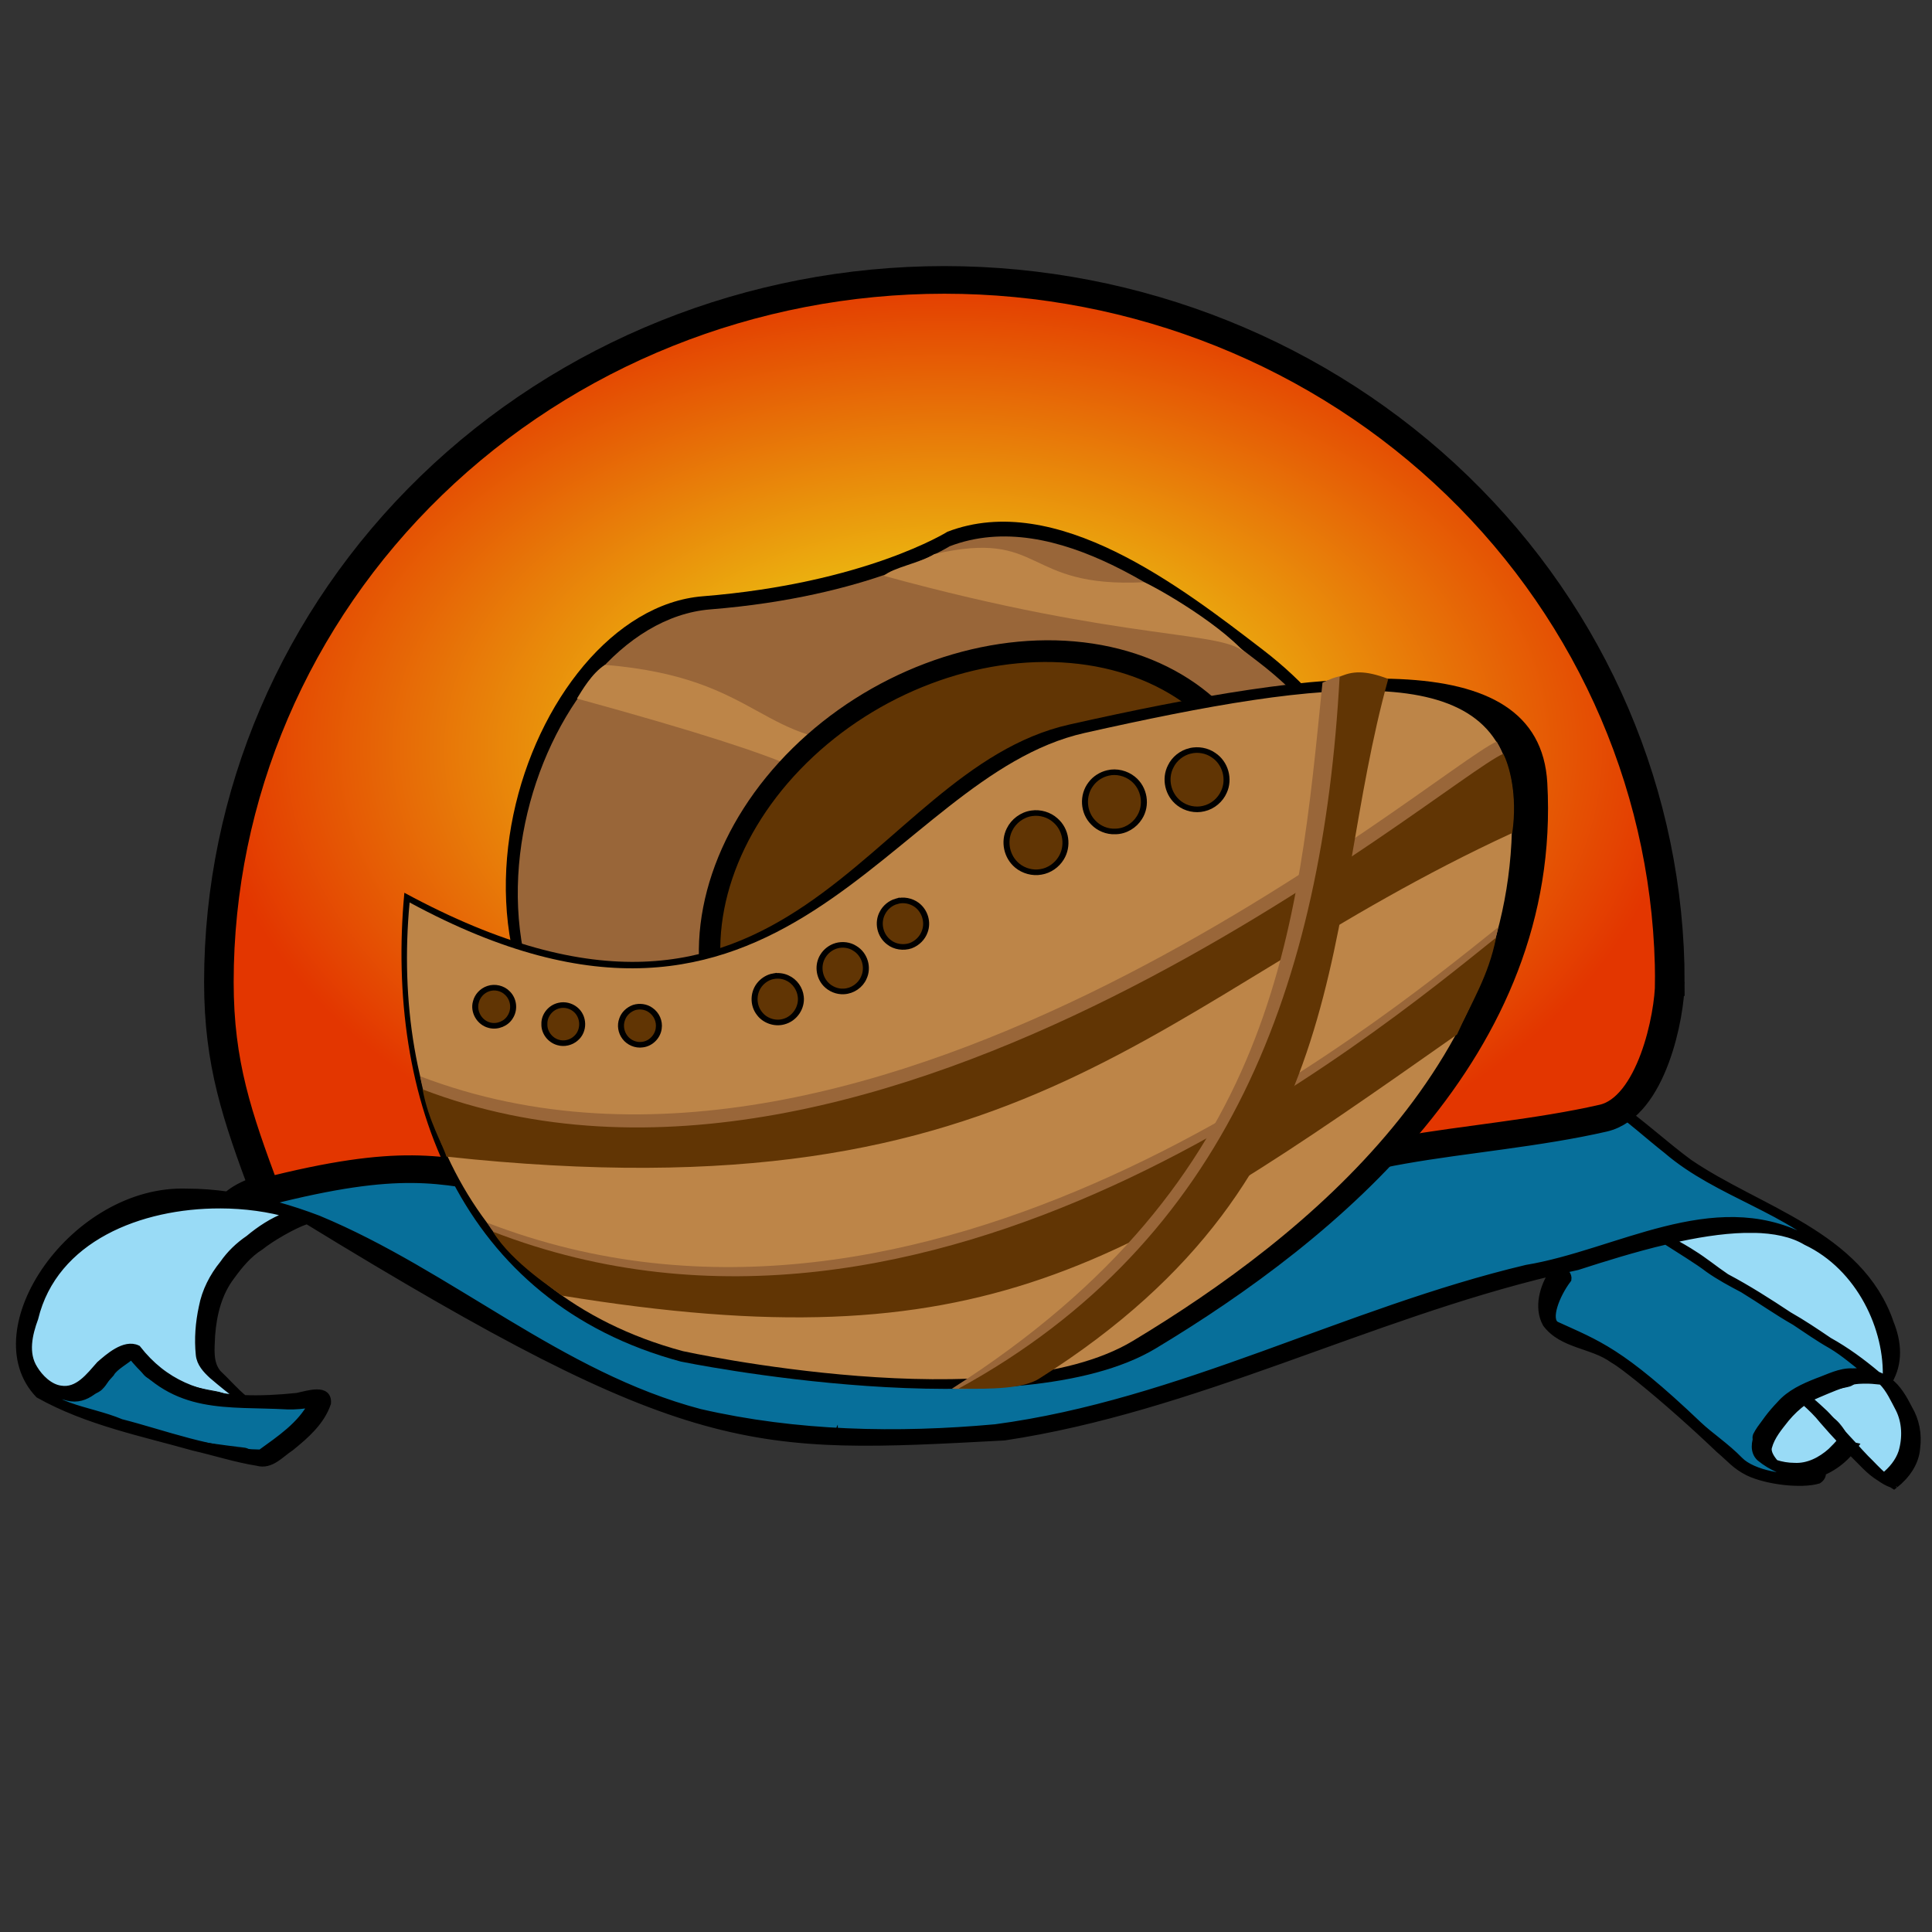 <?xml version="1.0" encoding="UTF-8" standalone="no"?>
<!-- Created with Inkscape (http://www.inkscape.org/) -->
<svg width="136mm" height="136mm" viewBox="0 0 136 136" version="1.1" id="svg5" xml:space="preserve" inkscape:version="1.2 (dc2aedaf03, 2022-05-15)" sodipodi:docname="arcalog.svg" xmlns:inkscape="http://www.inkscape.org/namespaces/inkscape" xmlns:sodipodi="http://sodipodi.sourceforge.net/DTD/sodipodi-0.dtd" xmlns:xlink="http://www.w3.org/1999/xlink" xmlns="http://www.w3.org/2000/svg" xmlns:svg="http://www.w3.org/2000/svg"><rect x="0" y="0" width="136" height="136" fill="#333333" stroke="none"/><sodipodi:namedview id="namedview7" pagecolor="#ffffff" bordercolor="#000000" borderopacity="0.25" inkscape:showpageshadow="2" inkscape:pageopacity="0.0" inkscape:pagecheckerboard="0" inkscape:deskcolor="#d1d1d1" inkscape:document-units="mm" showgrid="false" inkscape:zoom="2.587745" inkscape:cx="149.55106" inkscape:cy="240.36371" inkscape:window-width="3840" inkscape:window-height="2066" inkscape:window-x="-11" inkscape:window-y="-11" inkscape:window-maximized="1" inkscape:current-layer="g325"/><defs id="defs2"><linearGradient inkscape:collect="always" id="linearGradient1404"><stop style="stop-color:#f1ff19;stop-opacity:1;" offset="0" id="stop1400"/><stop style="stop-color:#e33600;stop-opacity:1;" offset="1" id="stop1402"/></linearGradient><radialGradient inkscape:collect="always" xlink:href="#linearGradient1404" id="radialGradient1406" cx="872.766" cy="2218.059" fx="872.766" fy="2218.059" r="850.037" gradientTransform="matrix(1,0,0,0.697,0,671.803)" gradientUnits="userSpaceOnUse"/></defs><g inkscape:label="Layer 1" inkscape:groupmode="layer" id="layer1" transform="translate(-44.671,-208.874)"><path style="font-variation-settings:normal;opacity:1;fill:#9bdffa;fill-opacity:0.978;stroke:#000000;stroke-width:0.058;stroke-linecap:butt;stroke-linejoin:miter;stroke-miterlimit:10.43;stroke-dasharray:none;stroke-dashoffset:0;stroke-opacity:1;paint-order:stroke fill markers;stop-color:#000000;stop-opacity:1" d="m 169.202,311.835 c -0.196,-0.187 -0.433,-0.842 -0.422,-1.123 0.052,-0.375 0.351,-0.912 0.538,-1.231 0.448,-0.691 1.483,-1.77 2.1,-2.314 0.23,-0.226 0.866,0.929 1.031,1.044 0.636,0.646 1.367,1.517 1.998,2.168 -0.082,0.211 -0.584,0.982 -0.721,1.154 -1.667,1.116 -3.133,0.792 -4.525,0.302 z" id="path18424" sodipodi:nodetypes="cccccccc"/><path style="font-variation-settings:normal;opacity:1;fill:#9bdffa;fill-opacity:0.978;stroke:#000000;stroke-width:0.058;stroke-linecap:butt;stroke-linejoin:miter;stroke-miterlimit:10.43;stroke-dasharray:none;stroke-dashoffset:0;stroke-opacity:1;paint-order:stroke fill markers;stop-color:#000000;stop-opacity:1" d="m 176.442,312.25 c -0.804,-0.765 -0.735,-0.687 -1.459,-1.444 -0.147,-0.037 0.027,-0.718 -0.874,-1.746 -0.505,-0.576 -1.493,-1.015 -1.841,-1.307 -0.084,-0.071 -0.323,-0.699 -0.309,-0.712 0.076,-0.069 2.509,-0.474 2.901,-0.589 0.396,-0.116 0.485,-0.461 1.083,-0.462 0.949,-0.002 1.46,0.33 1.731,0.71 0.329,0.462 1.097,1.382 1.25,1.838 0.327,0.968 0.218,2.757 -0.309,3.543 -0.165,0.246 -0.964,0.744 -1.023,0.744 -0.018,0 -0.685,-0.1 -1.151,-0.575 z" id="path18422" sodipodi:nodetypes="ccsssscssssc"/><path style="font-variation-settings:normal;opacity:1;fill:#07719c;fill-opacity:0.978;stroke:#000000;stroke-width:0.082;stroke-linecap:butt;stroke-linejoin:miter;stroke-miterlimit:10.43;stroke-dasharray:none;stroke-dashoffset:0;stroke-opacity:1;paint-order:stroke fill markers;stop-color:#000000;stop-opacity:1" d="m 168.745,312.524 c -1.162,-0.439 -2.154,-1.264 -3.141,-1.969 -2.658,-2.25 -5.492,-4.88 -8.578,-6.568 -1.013,-0.578 -2.238,-1.587 -3.305,-2.056 -0.083,-1.039 0.428,-2.244 0.914,-3.105 -0.14,-1.057 1.801,-1.161 2.46,-1.566 1.55,-0.466 3.457,-0.977 5.038,-1.326 1.85,1.16 3.71,2.917 5.631,3.962 2.339,1.46 4.882,2.95 7.168,4.491 0.217,0.196 0.942,0.826 1,0.977 -1.416,0.093 -2.983,0.725 -4.249,1.32 -1.326,0.78 -2.861,1.783 -3.554,3.145 -0.413,0.932 1.769,2.461 2.696,2.867 0.192,0.241 -2.008,-0.16 -2.08,-0.173 z" id="path16624" sodipodi:nodetypes="cccccccccccccc"/><path style="font-variation-settings:normal;opacity:1;fill:#9bdffa;fill-opacity:0.978;stroke:#000000;stroke-width:0.058;stroke-linecap:butt;stroke-linejoin:miter;stroke-miterlimit:10.43;stroke-dasharray:none;stroke-dashoffset:0;stroke-opacity:1;paint-order:stroke fill markers;stop-color:#000000;stop-opacity:1" d="m 176.421,305.725 c -1.067,-0.866 -1.421,-1.583 -2.604,-2.283 -1.747,-1.141 -3.683,-2.151 -5.449,-3.261 -1.202,-0.709 -2.471,-1.254 -3.585,-2.1 -0.569,-0.405 -1.76,-1.566 -2.351,-1.937 0.467,-0.193 1.565,-0.654 2.076,-0.763 1.868,-0.294 4.004,-0.226 5.863,0.196 2.491,0.73 4.914,3.011 6.078,5.313 0.727,1.425 0.837,3.305 0.85,4.908 -0.013,0.119 -0.738,-0.19 -0.77,-0.163 z" id="path16626" sodipodi:nodetypes="cccccccccsc"/><path style="font-variation-settings:normal;opacity:1;fill:#07719c;fill-opacity:0.978;stroke:#000000;stroke-width:0.082;stroke-linecap:butt;stroke-linejoin:miter;stroke-miterlimit:10.43;stroke-dasharray:none;stroke-dashoffset:0;stroke-opacity:1;paint-order:stroke fill markers;stop-color:#000000;stop-opacity:1" d="m 103.601,309.348 c 0,2.212 -14.521,-1.888 -20.804,-5.791 -6.566,-3.637 -13.621,-9.069 -21.169,-10.417 4.204,-1.243 11.38,-3.647 15.812,-2.51 2.855,0.504 2.961,5.369 5.79,6.725 5.161,4.897 11.129,6.386 17.978,6.972 7.399,0.665 14.915,1.542 22.079,-0.86 7.138,-3.48 13.155,-8.329 18.725,-13.972 5.218,-1.007 11.13,-1.15 16.245,-2.627 3.34,2.816 8.591,5.804 12.492,7.843 4.059,2.122 -5.446,-0.453 -6.877,0.702 -5.107,1.248 -10.228,2.638 -15.362,3.797 -13.397,3.876 -26.257,11.156 -40.561,10.729 -1.347,-0.004 -4.347,0.132 -4.347,-0.593 z" id="path16622" sodipodi:nodetypes="sssssssssssscss"/><path style="font-variation-settings:normal;opacity:1;fill:#07719c;fill-opacity:0.978;stroke:#000000;stroke-width:0.082;stroke-linecap:butt;stroke-linejoin:miter;stroke-miterlimit:10.43;stroke-dasharray:none;stroke-dashoffset:0;stroke-opacity:1;paint-order:stroke fill markers;stop-color:#000000;stop-opacity:1" d="m 61.885,310.822 c -3.151,-0.377 -5.718,-0.778 -8.749,-1.673 -1.027,-0.322 -3.808,-1.526 -4.843,-1.818 0.844,0.007 2.977,-0.067 3.55,-0.694 0.667,-0.624 1.049,-2.15 1.877,-2.57 0.401,0.3 0.858,1.451 1.297,1.727 1.26,0.883 2.779,1.278 4.243,1.677 2.143,0.449 5.121,-0.105 7.291,0.048 0.604,0.356 -0.265,1.675 -0.52,2.016 -0.684,0.597 -1.749,1.47 -2.574,1.861 -0.31,0.079 -1.26,-0.553 -1.572,-0.572 z" id="path16620" sodipodi:nodetypes="sssscssscsss"/><path style="font-variation-settings:normal;opacity:1;fill:#9bdffa;fill-opacity:0.978;stroke:#000000;stroke-width:0.058;stroke-linecap:butt;stroke-linejoin:miter;stroke-miterlimit:10.43;stroke-dasharray:none;stroke-dashoffset:0;stroke-opacity:1;paint-order:stroke fill markers;stop-color:#000000;stop-opacity:1" d="m 59.964,306.852 c -1.975,-0.344 -3.775,-0.829 -5.043,-2.402 -0.596,-0.808 -1.49,-0.288 -2.176,0.195 -0.968,0.628 -1.702,1.529 -2.657,2.168 -3.086,0.604 -3.959,-4.035 -3.355,-6.002 0.848,-2.549 3.539,-4.674 5.942,-5.746 3.127,-1.392 7.061,-1.68 10.426,-1.198 0.341,0.106 1.983,0.547 1.143,0.863 -2.301,1.295 -4.274,3.367 -4.937,6.007 -0.282,1.392 -0.546,2.775 -0.11,4.163 0.395,0.912 1.655,1.669 2.301,2.372 -0.207,0.056 -1.33,-0.405 -1.534,-0.42 z" id="path18426" sodipodi:nodetypes="sccccccccccss"/><path id="path1458" style="fill:#000000;stroke:#000000;stroke-width:0.5;stroke-dasharray:none;stroke-opacity:1;paint-order:stroke fill markers" d="m 152.537,284.422 c -0.969,0.008 -1.975,0.225 -3.023,0.718 -5.304,1.996 -10.85,3.032 -16.428,3.908 -7.726,1.11 -14.945,4.161 -22.493,5.971 -4.708,1.251 -9.597,0.482 -14.087,-1.198 -8.715,-2.444 -17.829,-3.32 -26.848,-3.261 -2.76,0.532 -7.094,0.818 -8.979,2.44 -0.939,-0.128 -1.882,-0.205 -2.824,-0.204 -7.946,-0.304 -14.814,9.684 -10.456,14.244 3.414,1.919 7.387,2.706 10.859,3.694 1.516,0.346 3.003,0.833 4.539,1.076 0.948,0.266 1.626,-0.588 2.345,-1.055 1.048,-0.848 2.136,-1.797 2.579,-3.109 0.082,-1.117 -1.34,-0.642 -2.139,-0.47 -1.342,0.14 -2.588,0.2 -3.747,0.152 -0.657,-0.543 -1.212,-1.202 -1.834,-1.783 -0.626,-0.747 -0.466,-1.776 -0.436,-2.676 0.11,-1.47 0.474,-2.967 1.386,-4.156 0.574,-0.79 1.206,-1.562 2.045,-2.086 0.746,-0.6 2.302,-1.508 3.218,-1.817 0.026,-0.01 0.045,-0.021 0.062,-0.032 27.108,16.601 31.304,16.188 49.082,15.246 13.388,-2.016 25.532,-8.488 38.644,-11.609 -0.708,1.03 -1.119,2.522 -0.491,3.642 1.134,1.521 3.255,1.454 4.706,2.515 0.509,0.291 1.235,0.873 1.868,1.377 1.835,1.479 3.9,3.327 5.6,4.948 0.777,0.655 1.131,1.144 2.037,1.604 1.319,0.639 3.758,0.918 4.947,0.564 0.262,-0.179 0.321,-0.391 0.266,-0.572 0.062,-0.021 0.124,-0.043 0.186,-0.067 0.702,-0.327 1.332,-0.816 1.822,-1.416 0.054,0.059 0.108,0.118 0.162,0.177 0.613,0.591 1.163,1.263 1.901,1.706 0.261,0.183 0.538,0.354 0.841,0.453 0.048,0.031 0.097,0.062 0.145,0.092 0.017,-0.013 0.034,-0.026 0.051,-0.04 0.025,0.005 0.05,0.009 0.075,0.013 l -0.047,-0.036 c 0.803,-0.641 1.453,-1.548 1.519,-2.6 0.125,-0.939 -0.06,-1.911 -0.543,-2.727 -0.366,-0.711 -0.774,-1.456 -1.423,-1.938 0.761,-1.292 0.667,-2.736 0.096,-4.126 0.002,7.5e-4 0.004,0.002 0.006,0.003 -2.156,-6.238 -9.249,-7.905 -14.168,-11.273 -3.306,-2.428 -6.823,-6.325 -11.023,-6.291 z m 0.751,0.531 c 3.404,-0.024 6.099,2.835 8.727,4.898 3.623,3.108 8.652,4.145 12.02,7.551 -0.841,-0.659 -1.686,-1.163 -2.4,-1.431 -6.405,-3.24 -13.121,1.131 -19.51,2.191 -12.684,3.011 -24.383,9.487 -37.383,11.22 -6.914,0.628 -14.016,0.489 -20.806,-1.078 -9.851,-2.593 -17.589,-9.771 -26.867,-13.621 -1.914,-0.729 -3.939,-1.311 -5.993,-1.627 4.677,-0.624 9.45,-2.815 14.276,-1.883 8.933,0.454 17.883,1.628 26.358,4.582 8.84,1.89 17.071,-2.855 25.466,-4.757 8.038,-1.907 16.469,-2.487 24.145,-5.711 0.683,-0.225 1.338,-0.329 1.968,-0.333 z m -93.136,8.735 c 1.76,0.003 3.471,0.24 4.975,0.681 l -0.294,0.095 c -0.977,0.37 -1.857,0.95 -2.656,1.617 -0.7,0.475 -1.315,1.066 -1.796,1.763 -0.719,0.883 -1.253,1.92 -1.465,3.044 -0.237,1.094 -0.328,2.229 -0.213,3.344 0.056,0.606 0.482,1.059 0.905,1.451 0.674,0.573 1.355,1.146 2.089,1.639 -3.045,-0.151 -5.471,-1.093 -7.356,-3.506 -0.897,-0.434 -2.052,0.602 -2.646,1.12 -0.716,0.803 -1.539,1.932 -2.761,1.725 -0.782,-0.106 -1.473,-0.796 -1.856,-1.43 -0.695,-1.086 -0.378,-2.438 0.036,-3.563 1.368,-5.641 7.441,-7.988 13.036,-7.979 z m 107.955,1.719 c 1.444,0.027 2.724,0.281 3.702,0.869 3.799,1.794 5.821,6.146 5.638,9.712 -0.075,-0.047 -0.152,-0.091 -0.234,-0.131 -0.129,-0.078 -0.263,-0.142 -0.4,-0.194 -1.062,-0.897 -2.185,-1.721 -3.401,-2.397 -0.924,-0.627 -1.85,-1.25 -2.822,-1.801 -1.426,-0.946 -2.87,-1.867 -4.383,-2.669 -0.024,-0.015 -0.036,-0.024 -0.066,-0.042 -0.782,-0.527 -1.507,-1.132 -2.31,-1.628 -0.229,-0.158 -1.116,-0.687 -1.658,-0.95 1.82,-0.42 3.652,-0.724 5.305,-0.764 0.213,-0.005 0.422,-0.006 0.628,-0.002 z m -6.164,0.819 c 0.765,0.497 2.279,1.418 2.988,1.97 0.767,0.544 1.597,0.988 2.427,1.425 1.232,0.751 2.41,1.587 3.665,2.3 0.841,0.557 1.665,1.141 2.546,1.637 0.925,0.547 1.734,1.27 2.578,1.919 0.019,0.008 0.038,0.016 0.057,0.023 -0.37,-0.061 -0.752,-0.068 -1.126,-0.053 -0.881,-0.041 -1.677,0.401 -2.484,0.687 -0.955,0.376 -1.925,0.813 -2.615,1.602 -0.607,0.636 -1.169,1.335 -1.554,2.129 -0.227,0.513 -0.327,1.19 0.127,1.618 0.813,0.673 1.865,1.133 2.929,1.196 -0.966,0.394 -3.457,-0.088 -4.34,-0.994 -0.994,-1.019 -2.099,-1.731 -2.921,-2.514 -5.479,-5.217 -7.099,-5.692 -10.014,-7.029 -0.656,-0.377 -0.016,-2.101 0.834,-3.216 0.042,-0.258 -0.153,-0.493 -0.373,-0.666 0.347,-0.079 0.694,-0.158 1.042,-0.232 1.821,-0.589 4.014,-1.278 6.235,-1.801 z m -108.021,8.071 c 3.13,3.93 6.701,3.306 11.008,3.542 0.573,0.015 1.146,-0.041 1.707,-0.147 -0.792,1.519 -2.27,2.492 -3.618,3.471 -3.316,-0.024 -6.899,-1.405 -9.82,-2.145 -2.368,-0.996 -5.254,-0.994 -6.436,-3.361 0.844,0.777 1.716,1.343 2.669,1.569 1.335,0.339 2.252,-0.808 3.038,-1.679 0.251,-0.473 1.159,-0.932 1.452,-1.25 z m 122.005,1.725 c 0.354,-0.003 0.708,0.023 1.057,0.065 0.043,0.002 0.103,0.018 0.167,0.038 0.532,0.53 0.85,1.26 1.201,1.917 0.473,0.938 0.501,2.062 0.205,3.057 -0.229,0.684 -0.708,1.255 -1.266,1.703 -0.469,-0.386 -0.871,-0.856 -1.309,-1.275 -0.268,-0.278 -0.527,-0.566 -0.788,-0.852 0.003,-0.004 0.005,-0.007 0.008,-0.011 -0.009,-0.002 -0.016,-0.005 -0.024,-0.007 -0.174,-0.19 -0.348,-0.38 -0.527,-0.566 -0.53,-0.555 -0.992,-1.173 -1.534,-1.716 -0.337,-0.312 -0.672,-0.634 -1.029,-0.918 -0.063,-0.026 -0.125,-0.051 -0.188,-0.077 0.212,-0.13 0.433,-0.243 0.666,-0.337 0.833,-0.354 1.667,-0.721 2.542,-0.956 0.27,-0.044 0.545,-0.064 0.82,-0.066 z m -4.244,1.499 c 0.465,0.417 0.918,0.847 1.306,1.338 0.413,0.485 0.845,0.953 1.277,1.419 -0.192,0.289 -0.465,0.53 -0.704,0.776 -0.708,0.629 -1.611,1.101 -2.582,1.045 -0.456,-0.002 -0.912,-0.079 -1.346,-0.222 -0.265,-0.302 -0.595,-0.762 -0.471,-1.158 0.207,-0.764 0.743,-1.382 1.222,-1.992 0.38,-0.455 0.811,-0.873 1.299,-1.208 z"/><g id="g325" transform="matrix(0.061,0,0,0.057,57.909,135.193)">
	<path id="path1374" style="opacity:1;fill:url(#radialGradient1406);fill-opacity:1;stroke:#000000;stroke-width:34.124;stroke-miterlimit:10.43;paint-order:stroke fill markers;stop-color:#000000;stop-opacity:1;stroke-dasharray:none" d="m 1709.965,2505.535 c 0,40.958 -20.812,154.256 -76.886,168 -149.784,36.715 -340.07,30.305 -380.753,114.136 -191.122,-216.899 -162.772,-29.653 -395.579,-50.217 -585.579,88.583 -453.787,-58.663 -767.665,26.984 -32.319,-93.186 -53.514,-157.993 -53.514,-258.904 5e-6,-230 88.205,-450.58 245.21,-613.214 157.005,-162.635 369.95,-254.002 591.989,-254.002 222.039,0 434.983,91.367 591.989,254.002 157.005,162.635 245.21,383.214 245.21,613.214 z" sodipodi:nodetypes="sscccsssss"/><path id="path1474-9" style="fill:#000000;stroke:#000000;stroke-width:0;stroke-opacity:1;paint-order:stroke fill markers" d="m 1389.182,2389.938 c 0,110.382 -53.321,216.242 -148.232,294.293 -94.911,78.052 -223.639,121.9 -357.864,121.9 -134.225,0 -262.952,-43.849 -357.864,-121.9 -286.532,-171.782 -135.91,-637.674 68.768,-655.208 187.775,-16.086 282.339,-79.682 282.339,-79.682 125.346,-51.383 269.709,68.252 364.621,146.303 94.911,78.052 148.232,183.912 148.232,294.293 z" sodipodi:nodetypes="ssscssss"/><path id="path1474" style="fill:#996639;stroke:#000000;stroke-width:0;stroke-opacity:1;paint-order:stroke fill markers" d="m 1380.362,2398.148 c 0,107.94 -52.141,211.458 -144.953,287.783 -92.812,76.325 -218.691,119.204 -349.947,119.204 -131.256,0 -257.135,-42.879 -349.947,-119.204 -280.193,-167.981 -132.903,-623.567 67.246,-640.713 183.621,-15.73 276.093,-77.919 276.093,-77.919 122.573,-50.247 263.743,66.742 356.554,143.067 92.812,76.325 144.953,179.843 144.953,287.783 z" sodipodi:nodetypes="ssscssss"/><path style="fill:#bd8548;fill-opacity:1;stroke:none;stroke-width:0;stroke-opacity:1;paint-order:stroke fill markers" d="m 799.233,2209.803 c 105.611,123.721 -73.312,35.802 -38.557,78.131 -22.607,-30.56 -29.034,-49.416 -311.872,-132.588 5.449,-9.343 16.978,-31.127 32.274,-41.626 184.175,16.201 177.593,103.33 318.155,96.083 z" id="path1702-4-6-30-5" sodipodi:nodetypes="ccccc"/>
	
	
	
	
	
	
	
	
	
	
	
	
	
	
	
	
	
	
	
	
	
	
	
	
	
	
	
	
	
	
	
	
	
	
	
	
	
	
	
<ellipse style="font-variation-settings:normal;opacity:1;fill:#613504;fill-opacity:1;stroke:#000000;stroke-width:25.797;stroke-linecap:butt;stroke-linejoin:miter;stroke-miterlimit:10.43;stroke-dasharray:none;stroke-dashoffset:0;stroke-opacity:1;paint-order:stroke fill markers;stop-color:#000000;stop-opacity:1" id="path1528" cx="305.041" cy="2598.58" rx="339.686" ry="287.593" transform="matrix(0.927,-0.376,0.247,0.969,0,0)"/><path style="fill:#000000;fill-opacity:1;stroke:#f8b418;stroke-width:0;paint-order:stroke fill markers" d="m 249.617,2395.173 c -22.097,252.7 63.79,505.54 319.071,578.985 0,0 389.587,85.772 548.042,-16.261 207.603,-133.68 469.385,-361.72 451.83,-698.347 -9.175,-175.93 -260.586,-142.012 -551.554,-72.107 -235.924,56.681 -319.32,467.57 -767.389,207.73 z" id="path649-7" sodipodi:nodetypes="ccsssc"/><path style="fill:#bd8548;fill-opacity:1;stroke:#f8b418;stroke-width:0;paint-order:stroke fill markers" d="m 255.667,2407.172 c -21.359,244.252 68.572,483.09 315.319,554.08 0,0 366.191,85.988 519.35,-12.634 200.663,-129.212 453.694,-349.628 436.726,-675.002 -8.868,-170.049 -211.129,-143.37 -492.37,-75.802 -228.037,54.786 -345.934,460.513 -779.024,209.359 z" id="path649" sodipodi:nodetypes="ccsssc"/><path style="fill:#996639;fill-opacity:1;stroke:none;stroke-width:0;stroke-opacity:1;paint-order:stroke fill markers" d="m 1510.152,2208.476 c 7.215,13.011 23.762,49.172 18.045,97.365 -417.45,205.95 -555.309,478.544 -1235.463,400.026 -3.57,-13.591 -18.3,-45.137 -24.925,-84.061 528.19,216.357 1173.53,-381.385 1242.343,-413.329 z" id="path1702-4-6" sodipodi:nodetypes="ccccc"/><path style="fill:#613504;fill-opacity:1;stroke:none;stroke-width:0;stroke-opacity:1;paint-order:stroke fill markers" d="m 1517.706,2223.591 c 6.346,12.639 16.914,49.927 10.397,97.777 -417.45,205.95 -549.835,478.206 -1229.989,399.688 -3.57,-13.591 -20.829,-44.122 -27.454,-83.046 528.19,216.357 1178.233,-382.474 1247.046,-414.419 z" id="path1702-4-6-7" sodipodi:nodetypes="ccccc"/><path style="fill:#bd8548;fill-opacity:1;stroke:none;stroke-width:0;stroke-opacity:1;paint-order:stroke fill markers" d="m 1102.91,2011.703 c 3.596,0.091 83.504,46.631 118.26,88.96 -22.607,-30.56 -135.325,-13.748 -418.162,-96.92 9.92,-9.982 42.825,-16.26 58.121,-26.758 127.539,-31.337 101.22,41.966 241.782,34.719 z" id="path1702-4-6-30" sodipodi:nodetypes="ccccc"/><path style="fill:#996639;fill-opacity:1;stroke:none;stroke-width:0;stroke-opacity:1;paint-order:stroke fill markers" d="m 1511.948,2437.619 c -8.84,47.694 -26.933,76.468 -42.553,118.571 -384.187,289.033 -565.148,410.34 -1050.809,325.498 -5.888,-5.695 -51.134,-39.761 -73.567,-79.137 507.855,210.542 1025.468,-243.646 1166.929,-364.932 z" id="path1702-4-6-3" sodipodi:nodetypes="ccccc"/><path style="fill:#613504;fill-opacity:1;stroke:none;stroke-width:0;stroke-opacity:1;paint-order:stroke fill markers" d="m 1509.458,2450.569 c -8.793,47.764 -28.257,79.402 -45.083,119.699 -384.187,289.033 -547.365,407.267 -1033.026,322.425 -5.888,-5.695 -57.096,-39.602 -79.529,-78.977 507.855,210.542 1016.176,-241.86 1157.637,-363.147 z" id="path1702-4-6-3-5" sodipodi:nodetypes="ccccc"/><path fill="#613504" stroke="#613504" stroke-width="0.094" stroke-miterlimit="10.43" d="m 1156.476,2219.916 c 9.17,-2.37 19.33,-0.38 26.9,5.32 13.94,9.81 18.76,29.83 12.03,45.27 -4.06,9.96 -12.78,18.16 -23.33,20.71 -9.75,2.58 -20.54,-0.06 -28.28,-6.43 -13.17,-10.62 -17.14,-30.49 -9.85,-45.6 4.16,-9.33 12.6,-16.73 22.53,-19.27 z" id="path265-3" style="stroke:#000000;stroke-width:6.91;stroke-dasharray:none;stroke-opacity:1"/><path fill="#613504" stroke="#613504" stroke-width="0.094" stroke-miterlimit="10.43" d="m 1061.43,2247.263 c 10.04,-2.66 21.05,0.41 28.85,7.1 13.56,11.5 16.69,32.93 7.54,48.07 -5.65,9.82 -16.35,17.04 -27.87,17.03 -9.43,0.51 -18.77,-3.75 -25.05,-10.71 -12.06,-12.72 -13.13,-33.99 -2.87,-48.09 4.59,-6.58 11.61,-11.45 19.4,-13.4 z" id="path269-8" style="stroke:#000000;stroke-width:6.91;stroke-dasharray:none;stroke-opacity:1"/><path fill="#613504" stroke="#613504" stroke-width="0.094" stroke-miterlimit="10.43" d="m 973.625,2297.044 c 9.78,-1.55 20.09,1.8 27.2,8.65 12.7,11.62 15.25,32.12 6.65,46.86 -4.91,8.54 -13.45,15.16 -23.25,16.85 -9.68,1.88 -20,-1.28 -27.34,-7.75 -12.26,-10.82 -15.88,-29.84 -8.93,-44.55 4.65,-10.29 14.4,-18.37 25.67,-20.06 z" id="path275-6" style="font-variation-settings:normal;opacity:1;vector-effect:none;fill:#613504;fill-opacity:1;stroke:#000000;stroke-width:6.91;stroke-linecap:butt;stroke-linejoin:miter;stroke-miterlimit:10.43;stroke-dasharray:none;stroke-dashoffset:0;stroke-opacity:1;-inkscape-stroke:none;stop-color:#000000;stop-opacity:1"/><path fill="#613504" stroke="#613504" stroke-width="0.094" stroke-miterlimit="10.43" d="m 817.548,2405.755 c 7.92,-2.62 16.98,-0.65 23.45,4.52 9.47,7.64 13.17,21.36 9.15,32.79 -2.54,7.85 -8.65,14.48 -16.32,17.53 -8.3,2.97 -18.16,1.52 -24.92,-4.26 -10.53,-8.39 -13.63,-24.25 -7.64,-36.2 3.17,-6.7 9.13,-12.21 16.28,-14.38 z" id="path283-0" style="font-variation-settings:normal;opacity:1;vector-effect:none;fill:#613504;fill-opacity:1;stroke:#000000;stroke-width:6.91;stroke-linecap:butt;stroke-linejoin:miter;stroke-miterlimit:10.43;stroke-dasharray:none;stroke-dashoffset:0;stroke-opacity:1;-inkscape-stroke:none;stop-color:#000000;stop-opacity:1"/><path fill="#613504" stroke="#613504" stroke-width="0.094" stroke-miterlimit="10.43" d="m 748.184,2460.595 c 7.02,-2.08 15.01,-1.12 21.07,3.11 11.8,7.42 16.15,23.91 10.51,36.49 -3.67,9.29 -12.86,16.33 -22.92,16.83 -7.89,0.56 -15.71,-3.1 -20.88,-8.96 -8.27,-9.47 -9.64,-24.14 -3.2,-34.95 3.39,-5.87 8.93,-10.48 15.42,-12.52 z" id="path297-9" style="font-variation-settings:normal;opacity:1;vector-effect:none;fill:#613504;fill-opacity:1;stroke:#000000;stroke-width:6.91;stroke-linecap:butt;stroke-linejoin:miter;stroke-miterlimit:10.43;stroke-dasharray:none;stroke-dashoffset:0;stroke-opacity:1;-inkscape-stroke:none;stop-color:#000000;stop-opacity:1"/><path fill="#613504" stroke="#613504" stroke-width="0.094" stroke-miterlimit="10.43" d="m 675.658,2498.225 c 5.26,-0.96 10.87,-0.33 15.68,2.08 8.9,4.2 14.79,13.55 15.73,23.24 1.54,13.22 -6.85,27.38 -19.99,30.91 -10.19,2.98 -21.65,-1.54 -27.65,-10.15 -8.04,-10.74 -7.48,-26.97 1.28,-37.13 3.83,-4.48 9.11,-7.89 14.95,-8.95 z" id="path301-9" style="font-variation-settings:normal;opacity:1;vector-effect:none;fill:#613504;fill-opacity:1;stroke:#000000;stroke-width:6.91;stroke-linecap:butt;stroke-linejoin:miter;stroke-miterlimit:10.43;stroke-dasharray:none;stroke-dashoffset:0;stroke-opacity:1;-inkscape-stroke:none;stop-color:#000000;stop-opacity:1"/><path fill="#613504" stroke="#613504" stroke-width="0.094" stroke-miterlimit="10.43" d="m 346.519,2513.548 c 7.53,-2.75 16.44,-0.45 21.87,5.4 7.57,7.61 8.93,20.34 3.41,29.51 -4.48,8.2 -14.6,12.84 -23.71,10.37 -12.07,-3.08 -19.15,-17.08 -15.92,-28.84 1.69,-7.41 7.14,-13.89 14.35,-16.44 z" id="path309-6" style="font-variation-settings:normal;opacity:1;vector-effect:none;fill:#613504;fill-opacity:1;stroke:#000000;stroke-width:6.91;stroke-linecap:butt;stroke-linejoin:miter;stroke-miterlimit:10.43;stroke-dasharray:none;stroke-dashoffset:0;stroke-opacity:1;-inkscape-stroke:none;stop-color:#000000;stop-opacity:1"/><path fill="#613504" stroke="#613504" stroke-width="0.094" stroke-miterlimit="10.43" d="m 514.594,2536.981 c 6.41,-2.2 13.89,-1.13 19.25,3.07 6.93,5.07 10.5,14.07 9.32,22.53 -1.05,9.75 -8.8,18.86 -18.75,20.13 -7.77,1.29 -15.88,-2.63 -20.29,-9.02 -4.52,-6.35 -5.8,-14.9 -3.2,-22.26 2.04,-6.59 7.27,-11.96 13.67,-14.45 z" id="path311-3" style="font-variation-settings:normal;opacity:1;vector-effect:none;fill:#613504;fill-opacity:1;stroke:#000000;stroke-width:6.91;stroke-linecap:butt;stroke-linejoin:miter;stroke-miterlimit:10.43;stroke-dasharray:none;stroke-dashoffset:0;stroke-opacity:1;-inkscape-stroke:none;stop-color:#000000;stop-opacity:1"/><path fill="#613504" stroke="#613504" stroke-width="0.094" stroke-miterlimit="10.43" d="m 428.191,2534.462 c 6.39,-1.65 13.39,0.23 18.38,4.48 10.72,8.86 11.08,27.29 0.53,36.43 -5.29,4.89 -13.15,6.94 -20.06,4.68 -9.6,-2.89 -16.22,-12.78 -15.83,-22.71 -0.41,-10.29 6.83,-20.53 16.98,-22.88 z" id="path313-3" style="font-variation-settings:normal;opacity:1;vector-effect:none;fill:#613504;fill-opacity:1;stroke:#000000;stroke-width:6.91;stroke-linecap:butt;stroke-linejoin:miter;stroke-miterlimit:10.43;stroke-dasharray:none;stroke-dashoffset:0;stroke-opacity:1;-inkscape-stroke:none;stop-color:#000000;stop-opacity:1"/><path style="fill:#996639;fill-opacity:1;stroke:none;stroke-width:0;stroke-opacity:1;paint-order:stroke fill markers" d="m 1309.12,2135.703 c 14.078,-7.163 33.904,-16.46 59.017,-1e-4 -50.398,381.805 -105.848,668.596 -399.629,853.679 -17.677,16.123 -65.7,19.9 -87.061,18.286 377.529,-257.925 398.91,-567.378 427.674,-871.965 z" id="path1702-4" sodipodi:nodetypes="ccccc"/><path style="fill:#613504;fill-opacity:1;stroke:none;stroke-width:0;stroke-opacity:1;paint-order:stroke fill markers" d="m 1328.891,2128.592 c 14.078,-7.163 29.237,-8.543 56.139,2.493 -76.756,295.425 -29.552,611.573 -401.865,863.465 -18.444,13.369 -56.991,13.676 -94.066,13.022 311.265,-182.118 420.439,-499.885 439.793,-878.98 z" id="path1702" sodipodi:nodetypes="ccccc"/><path style="fill:#996639;fill-opacity:1;stroke:none;stroke-width:0;stroke-opacity:1;paint-order:stroke fill markers" d="M 269.156,2618.336 1526.219,2328.663" id="path1858"/></g></g></svg>